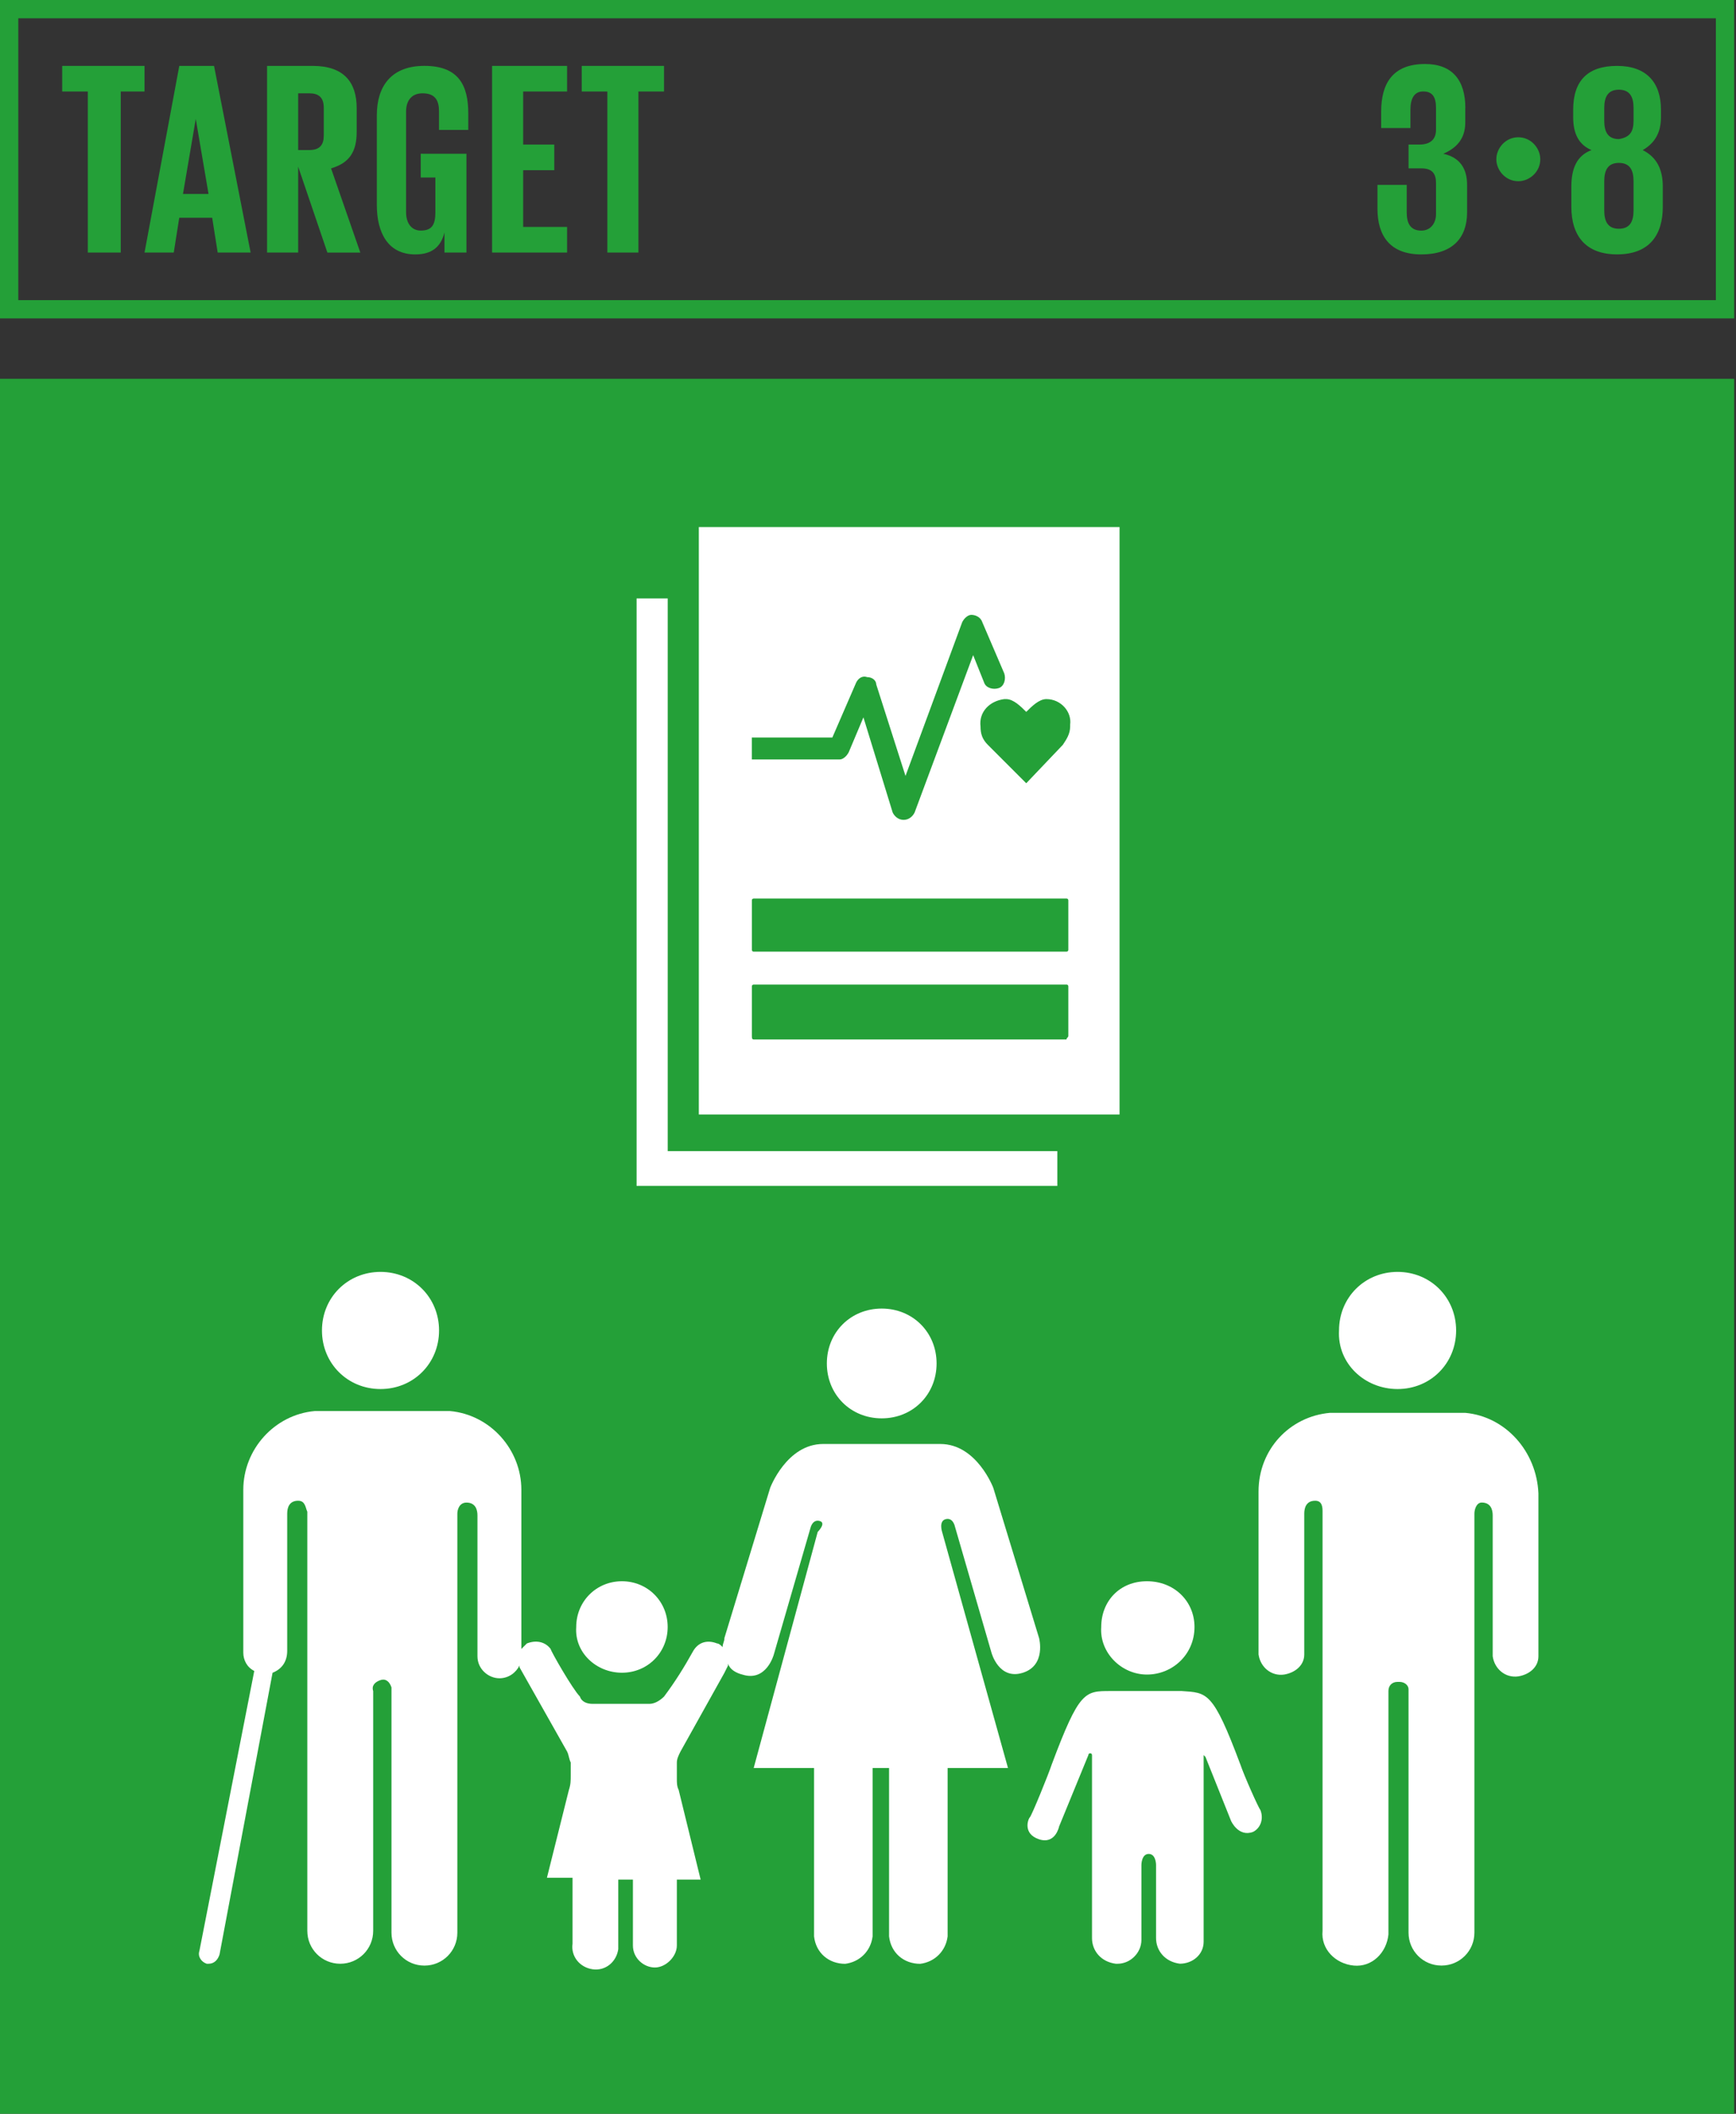 <?xml version="1.0" encoding="UTF-8"?><svg id="Capa_1" xmlns="http://www.w3.org/2000/svg" viewBox="0 0 467 568.37"><rect x="0" y="0" width="467" height="568.37" fill="#333333" stroke="none"/><defs><style>.cls-1{fill:#fff;}.cls-2{fill:#24a038;}</style></defs><path class="cls-2" d="M4.92,80.7H461.59V4.92H4.92V80.7Zm462.08,4.92H0V0H466.51V85.62h.49Z"/><path class="cls-2" d="M394.17,29.03v3.94c0,4.43-2.46,6.89-5.91,8.37,4.43,.98,6.4,3.94,6.4,8.37v7.38c0,6.89-3.94,11.32-12.3,11.32s-11.81-4.92-11.81-12.3v-6.4h7.87v7.38c0,2.95,.98,4.92,3.94,4.92,2.46,0,3.94-1.97,3.94-4.43v-8.37c0-2.46-.98-3.94-3.94-3.94h-3.44v-6.4h2.95c2.95,0,4.43-1.48,4.43-3.94v-5.91c0-2.95-.98-4.43-3.44-4.43s-3.44,1.97-3.44,4.92v4.92h-7.87v-4.43c0-7.38,2.95-12.79,11.81-12.79,7.38,0,10.83,4.43,10.83,11.81"/><path class="cls-2" d="M408.44,36.91c3.44,0,5.91,2.95,5.91,5.91,0,3.44-2.95,5.91-5.91,5.91-3.44,0-5.91-2.95-5.91-5.91s2.46-5.91,5.91-5.91"/><path class="cls-2" d="M439.44,32.48v-3.44c0-2.95-.98-4.92-3.94-4.92s-3.94,1.97-3.94,4.92v3.44c0,2.95,.98,4.92,3.94,4.92,2.95-.49,3.94-1.97,3.94-4.92m0,24.11v-7.87c0-2.95-.98-4.92-3.94-4.92s-3.94,1.97-3.94,4.92v7.87c0,2.95,.98,4.92,3.94,4.92s3.94-1.97,3.94-4.92m-16.73-.98v-5.41c0-4.92,1.48-8.37,5.41-9.84-3.44-1.48-4.92-4.43-4.92-8.86v-1.97c0-7.87,3.94-11.81,11.81-11.81s11.81,4.43,11.81,11.81v1.97c0,3.94-1.48,6.89-4.92,8.86,3.94,1.97,5.41,5.41,5.41,9.84v5.41c0,7.38-3.44,12.79-12.3,12.79-8.37,0-12.3-4.92-12.3-12.79"/><polygon class="cls-2" points="16.73 17.72 38.88 17.72 38.88 24.6 32.48 24.6 32.48 67.91 23.62 67.91 23.62 24.6 16.73 24.6 16.73 17.72"/><path class="cls-2" d="M49.21,52.16h6.89l-3.44-20.18-3.44,20.18Zm-10.33,15.75l9.35-50.19h9.35l9.84,50.19h-8.86l-1.48-9.35h-8.86l-1.48,9.35h-7.87Z"/><path class="cls-2" d="M80.21,24.6v15.75h2.95c2.95,0,3.94-1.48,3.94-3.94v-7.38c0-2.95-1.48-3.94-3.94-3.94h-2.95v-.49Zm0,20.18v23.13h-8.37V17.72h12.3c8.37,0,11.81,4.43,11.81,11.32v6.4c0,5.41-1.97,8.37-6.89,9.84l7.87,22.64h-8.86l-7.87-23.13Z"/><path class="cls-2" d="M113.67,41.34h11.81v26.57h-5.91v-5.41c-.98,3.94-3.44,5.91-7.87,5.91-7.38,0-10.33-5.91-10.33-13.29V31c0-7.87,3.94-13.29,12.79-13.29,9.35,0,11.81,5.41,11.81,12.79v4.43h-7.87v-4.92c0-2.95-.98-4.92-4.43-4.92-2.95,0-4.43,1.97-4.43,4.92v27.07c0,2.95,1.48,4.92,3.94,4.92,2.95,0,3.94-1.48,3.94-4.92v-9.35h-3.94v-6.4h.49Z"/><polygon class="cls-2" points="132.37 17.72 152.55 17.72 152.55 24.6 140.74 24.6 140.74 38.88 149.11 38.88 149.11 45.77 140.74 45.77 140.74 61.02 152.55 61.02 152.55 67.91 132.37 67.91 132.37 17.72"/><polygon class="cls-2" points="156.49 17.72 178.63 17.72 178.63 24.6 171.74 24.6 171.74 67.91 163.38 67.91 163.38 24.6 156.49 24.6 156.49 17.72"/><g><rect class="cls-2" x="0" y="101.86" width="466.51" height="466.51"/><path class="cls-1" d="M375.96,373.5c8.86,0,15.75-6.89,15.75-15.75s-6.89-15.75-15.75-15.75-15.75,6.89-15.75,15.75c-.49,8.86,6.89,15.75,15.75,15.75q-.49,0,0,0"/><path class="cls-1" d="M394.17,379.9h-36.42c-10.83,.98-19.19,9.84-19.19,21.16v43.8c.49,3.44,3.44,5.91,6.89,5.41,2.95-.49,5.41-2.46,5.41-5.41v-37.89c0-1.48,.49-3.44,2.95-3.44,1.97,0,1.97,1.97,1.97,2.95v112.69c-.49,4.92,3.44,8.86,8.37,9.35,4.92,.49,8.86-3.44,9.35-8.37v-65.45c0-1.48,.98-2.46,2.46-2.46h.49c1.48,0,2.46,.98,2.46,1.97v65.45c0,4.92,3.94,8.86,8.86,8.86s8.86-3.94,8.86-8.86v-112.69c0-.98,.49-2.95,1.97-2.95,2.46,0,2.95,1.97,2.95,3.44v37.89c.49,3.44,3.44,5.91,6.89,5.41,2.95-.49,5.41-2.46,5.41-5.41v-43.8c-.49-11.32-8.86-20.67-19.68-21.65"/><path class="cls-1" d="M237.19,381.38c8.37,0,14.76-6.4,14.76-14.76s-6.4-14.76-14.76-14.76-14.76,6.4-14.76,14.76,6.4,14.76,14.76,14.76"/><path class="cls-1" d="M279.51,440.43l-12.3-40.35s-4.43-11.81-14.27-11.81h-31.49c-9.84,0-14.27,11.81-14.27,11.81l-12.3,40.35c0,.98-.49,1.48-.49,2.46-.49-.49-.98-.98-1.48-.98-2.46-.98-4.92-.49-6.4,1.97-2.46,4.43-4.92,8.37-7.87,12.3-.98,.98-2.46,1.97-3.94,1.97h-15.26c-1.48,0-2.95-.49-3.44-1.97-1.97-1.97-7.87-12.3-7.87-12.79-1.48-1.97-3.94-2.46-6.4-1.48-.49,.49-.98,.98-1.48,1.48v-42.81c0-10.83-8.37-20.18-19.19-21.16h-36.42c-10.83,.98-19.19,10.33-19.19,21.16v43.8c0,1.97,.98,3.94,2.95,4.92l-14.76,75.29c-.49,1.48,.49,2.95,1.97,3.44h.49c1.48,0,2.46-.98,2.95-2.46l14.27-75.78c2.46-.98,3.94-2.95,3.94-5.91v-36.91c0-1.48,.49-3.44,2.95-3.44,1.97,0,1.97,1.97,2.46,2.95v112.69c0,4.92,3.94,8.86,8.86,8.86s8.86-3.94,8.86-8.86v-64.46c-.49-1.48,.49-2.46,1.97-2.95,1.48-.49,2.46,.49,2.95,1.97v65.94c0,4.92,3.94,8.86,8.86,8.86s8.86-3.94,8.86-8.86v-112.69c0-.98,.49-2.95,2.46-2.95,2.46,0,2.95,1.97,2.95,3.44v37.89c0,3.44,2.95,5.91,5.91,5.91,2.46,0,4.43-1.48,5.41-3.44v.49l12.79,22.64c.49,.98,.49,1.97,.98,2.95v3.44c0,1.48,0,2.46-.49,3.94l-5.91,23.62h6.89v17.72c-.49,3.44,1.97,6.4,5.41,6.89,3.44,.49,6.4-1.97,6.89-5.41v-18.7h3.94v17.72c0,3.44,2.95,5.91,5.91,5.91s5.91-2.95,5.91-5.91v-17.72h6.4l-5.91-24.11c-.49-.98-.49-1.97-.49-2.95v-4.43c0-.98,.49-1.97,.98-2.95l11.81-21.16,.98-1.97v-.49c.49,1.48,1.97,2.46,3.94,2.95,6.4,1.97,8.37-5.41,8.37-5.41l9.84-33.95s.49-2.46,2.46-1.97c1.97,.49-.49,2.95-.49,2.95l-17.22,63.48h16.24v45.27c.49,4.43,3.94,7.38,8.37,7.38,3.94-.49,6.89-3.44,7.38-7.38v-45.27h4.43v45.27c.49,4.43,3.94,7.38,8.37,7.38,3.94-.49,6.89-3.44,7.38-7.38v-45.27h16.24l-17.72-63.48s-.98-2.95,.98-3.44c1.97-.49,2.46,1.97,2.46,1.97l9.84,33.95s1.97,7.38,8.37,5.41c6.4-1.97,4.43-9.35,4.43-9.35"/><path class="cls-1" d="M102.36,373.5c8.86,0,15.75-6.89,15.75-15.75s-6.89-15.75-15.75-15.75-15.75,6.89-15.75,15.75,6.89,15.75,15.75,15.75"/><path class="cls-1" d="M308.54,450.27c6.89,0,12.79-5.41,12.79-12.79,0-6.89-5.41-12.3-12.79-12.3s-12.3,5.41-12.3,12.3c-.49,6.89,5.41,12.79,12.3,12.79"/><path class="cls-1" d="M333.64,474.38c-7.38-19.68-8.86-19.19-15.75-19.68h-19.19c-6.89,0-8.37,0-15.75,19.68-.98,2.95-5.41,13.78-5.91,14.27-.49,.49-1.97,4.43,2.46,5.91,4.43,1.48,5.41-3.44,5.41-3.44l7.87-19.19s0-.49,.49-.49,.49,.49,.49,.49v49.21c0,3.44,2.46,6.4,6.4,6.89h.49c3.44,0,6.4-2.95,6.4-6.4v-20.18s0-2.95,1.97-2.95,1.97,2.95,1.97,2.95v19.68c0,3.44,2.46,6.4,6.4,6.89,3.44,0,6.4-2.46,6.4-5.91v-50.19l.49,.49,6.89,17.22s1.97,4.43,5.91,2.95c1.97-.98,2.95-3.44,1.97-5.91-.49-.49-4.43-9.35-5.41-12.3"/><path class="cls-1" d="M167.31,449.78c6.89,0,12.3-5.41,12.3-12.3s-5.41-12.3-12.3-12.3-12.3,5.41-12.3,12.3c-.49,6.89,5.41,12.3,12.3,12.3"/><polygon class="cls-1" points="179.62 160.92 171.25 160.92 171.25 318.88 284.43 318.88 284.43 309.53 179.62 309.53 179.62 160.92"/><path class="cls-1" d="M285.91,200.28h0l-9.84,10.33-10.33-10.33c-1.48-1.48-1.97-2.95-1.97-4.92-.49-3.94,2.46-6.89,6.4-7.38h.49c1.97,0,3.94,1.97,5.41,3.44,1.48-1.48,3.44-3.44,5.41-3.44,3.94,0,6.89,3.44,6.4,6.89v.49c0,1.97-.98,3.44-1.97,4.92m1.48,55.11c0,.49-.49,.49-.49,.49h-84.15c-.49,0-.49-.49-.49-.49v-13.29c0-.49,.49-.49,.49-.49h84.15c.49,0,.49,.49,.49,.49v13.29Zm0,23.13c0,.49-.49,.49-.49,.98h-84.15c-.49,0-.49-.49-.49-.98v-13.29c0-.49,.49-.49,.49-.49h84.15c.49,0,.49,.49,.49,.49v13.29Zm-85.13-80.21h21.65l6.4-14.76c.49-.98,1.48-1.97,2.95-1.48,1.48,0,2.46,.98,2.46,1.97l7.87,24.6,15.25-41.34c.49-.98,1.48-1.97,2.46-1.97s2.46,.49,2.95,1.97l5.91,13.78c.49,1.48,0,3.44-1.48,3.94s-3.44,0-3.94-1.48l-2.95-7.38-15.75,42.32c-.49,.98-1.48,1.97-2.95,1.97s-2.46-.98-2.95-1.97l-7.87-25.59-3.94,9.35c-.49,.98-1.48,1.97-2.46,1.97h-23.62v-5.91Zm-14.27,101.37h113.18V141.72h-113.18v157.96Z"/></g></svg>